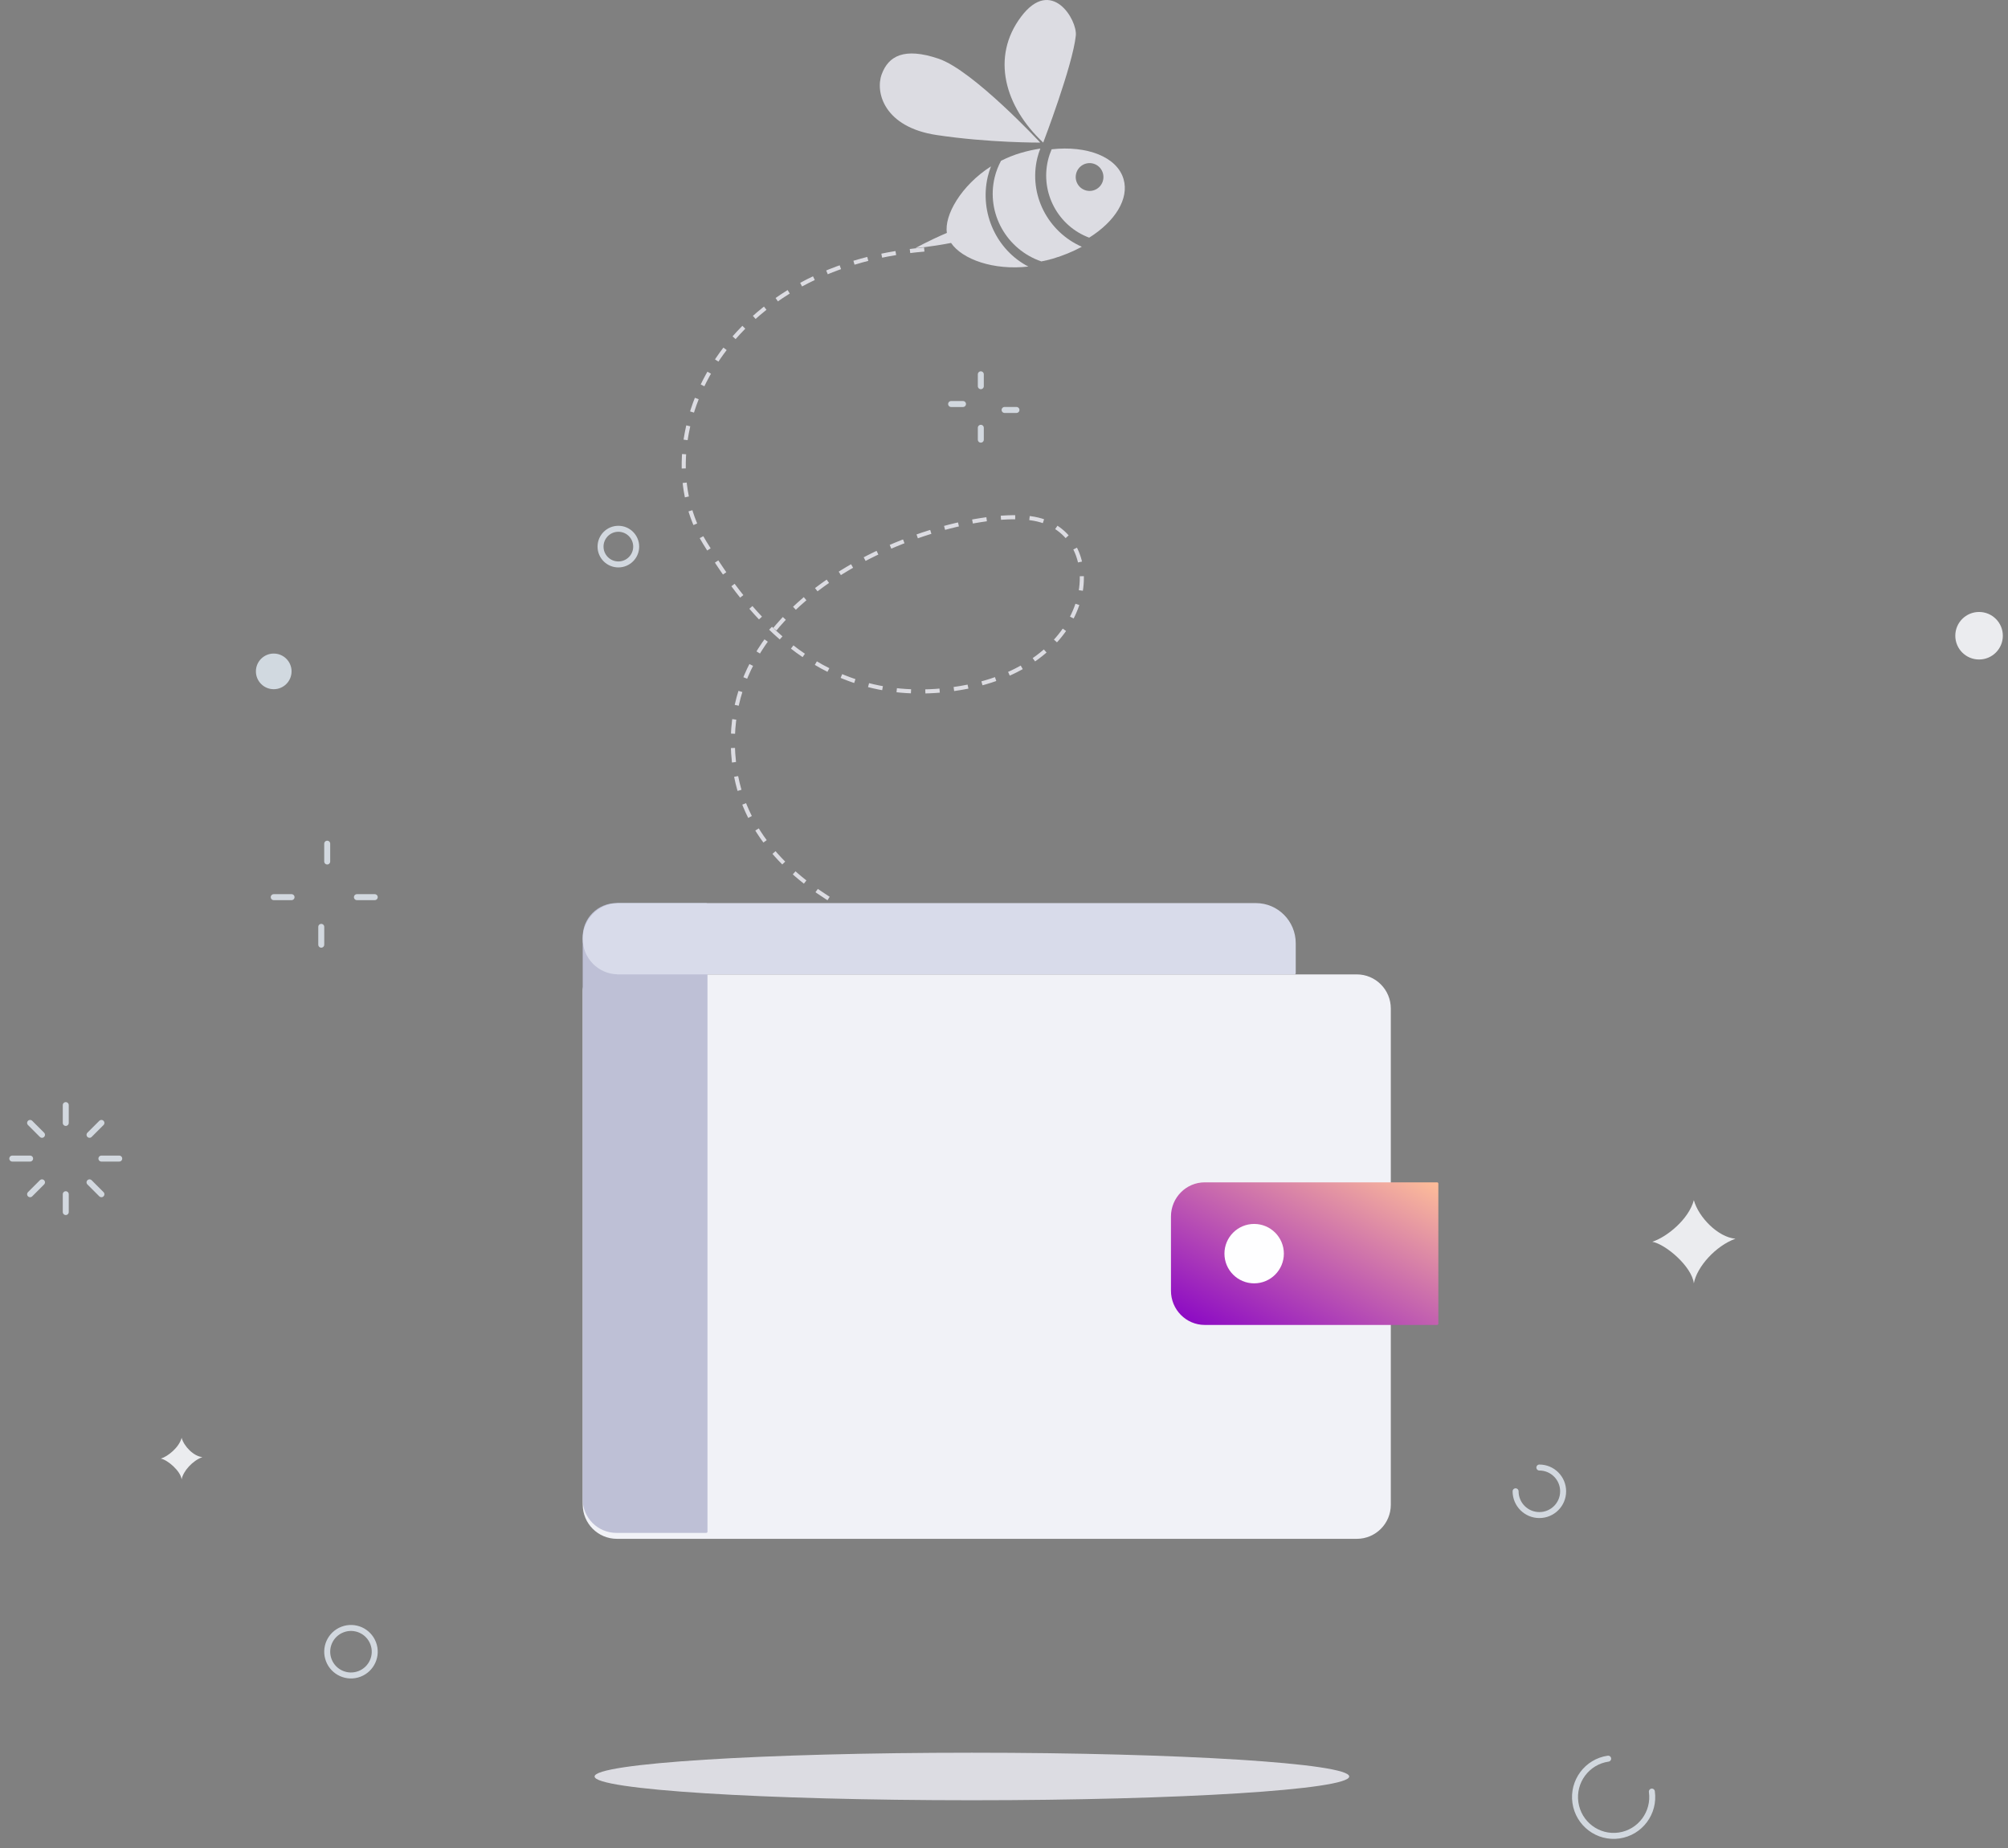 <svg width="981" height="903" viewBox="0 0 981 903" fill="none" xmlns="http://www.w3.org/2000/svg">
<rect x="0" y="0" width="981" height="903" fill="#808080" stroke="none"/>
<g id="Wallet is Empty">
<path id="Fill 1" fill-rule="evenodd" clip-rule="evenodd" d="M659.154 867.969C659.154 874.382 576.627 879.582 474.822 879.582C373.017 879.582 290.484 874.382 290.484 867.969C290.484 861.559 373.017 856.359 474.822 856.359C576.627 856.359 659.154 861.559 659.154 867.969" fill="#DCDCE2"/>
<path id="Stroke 3" d="M451.538 121.922C350.98 130.435 314.022 215.55 344.299 265.165C365.663 300.171 401.865 347.48 469.349 336.132C536.829 324.781 542.515 262.329 506.976 253.835C471.437 245.342 344.827 284.961 359.136 376.488C369.465 442.527 458.993 461.563 458.993 461.563" stroke="#DCDCE2" stroke-width="2" stroke-dasharray="7"/>
<path id="Fill 5" fill-rule="evenodd" clip-rule="evenodd" d="M509.658 69.67C509.658 69.67 524.067 32.029 525.586 17.387C526.385 9.736 513.706 -11.567 498.867 8.138C484.028 27.843 490.798 52.004 509.658 69.67" fill="#DCDCE2"/>
<path id="Fill 7" fill-rule="evenodd" clip-rule="evenodd" d="M458.528 28.677C441.648 22.968 434.006 27.419 430.751 36.303C427.492 45.19 432.04 62.105 457.5 65.961C482.963 69.817 508.205 69.669 508.205 69.669C508.205 69.669 475.408 34.385 458.528 28.677" fill="#DCDCE2"/>
<path id="Fill 9" fill-rule="evenodd" clip-rule="evenodd" d="M506.799 77.128C507.182 75.555 507.689 74.047 508.254 72.573C505.137 73.065 501.966 73.756 498.775 74.692C495.313 75.705 492.082 77.034 489.043 78.556C487.724 81.049 486.655 83.712 485.961 86.572C481.684 104.175 491.782 121.918 508.749 127.728C510.587 127.364 512.433 126.943 514.282 126.402C519.449 124.889 524.215 122.886 528.524 120.564C511.955 113.294 502.418 95.153 506.799 77.128" fill="#DCDCE2"/>
<path id="Fill 11" fill-rule="evenodd" clip-rule="evenodd" d="M482.573 86.308C482.978 84.569 483.528 82.906 484.138 81.282C469.459 90.685 461.239 105.28 462.594 113.791C453.215 117.822 447.24 121.219 447.24 121.219C447.24 121.219 454.318 120.68 464.63 118.698C470.154 126.769 485.465 132.174 502.396 130.236C487.059 122.305 478.402 104.255 482.573 86.308" fill="#DCDCE2"/>
<path id="Fill 13" fill-rule="evenodd" clip-rule="evenodd" d="M530.731 93.098C527.103 92.224 524.854 88.565 525.727 84.901C526.598 81.262 530.265 79.007 533.89 79.881C537.535 80.76 539.762 84.433 538.894 88.075C538.018 91.736 534.379 93.975 530.731 93.098M513.779 72.943C513.057 74.623 512.442 76.394 512.003 78.229C508.155 94.318 517.044 110.502 532.118 116.115C544.697 108.255 551.76 97.126 548.894 87.463C545.708 76.624 531.059 71.026 513.779 72.943Z" fill="#DCDCE2"/>
<path id="Fill 15" fill-rule="evenodd" clip-rule="evenodd" d="M301.383 751.854H662.876C672.041 751.854 679.474 744.403 679.474 735.216V492.754C679.474 483.543 672.024 476.078 662.839 476.078H292.611C288.228 476.078 284.678 479.637 284.678 484.031V735.108C284.678 744.357 292.154 751.854 301.383 751.854" fill="#F1F2F7"/>
<path id="Fill 17" fill-rule="evenodd" clip-rule="evenodd" d="M301.161 748.951H345.027C345.363 748.951 345.639 748.677 345.639 748.338V441.856C345.639 441.517 345.363 441.243 345.027 441.243H301.161C292.055 441.243 284.678 448.598 284.678 457.677V732.518C284.678 741.593 292.055 748.951 301.161 748.951" fill="#BEC0D6"/>
<path id="Fill 19" fill-rule="evenodd" clip-rule="evenodd" d="M588.582 647.35H702.089C702.425 647.35 702.699 647.072 702.699 646.729V578.3C702.699 577.958 702.425 577.68 702.089 577.68H588.582C579.463 577.68 572.068 585.164 572.068 594.393V630.636C572.068 639.868 579.463 647.35 588.582 647.35" fill="url(#paint0_linear_48_5941)"/>
<path id="Fill 21" fill-rule="evenodd" clip-rule="evenodd" d="M613.561 441.243H301.558V441.284C292.204 441.509 284.678 449.182 284.678 458.662C284.678 468.141 292.204 475.814 301.558 476.04V476.078H632.411C632.751 476.078 633.027 475.802 633.027 475.46V460.854C633.027 450.022 624.31 441.243 613.561 441.243" fill="#D8DBEA"/>
<path id="Fill 23" fill-rule="evenodd" clip-rule="evenodd" d="M627.224 612.515C627.224 620.531 620.727 627.029 612.71 627.029C604.693 627.029 598.195 620.531 598.195 612.515C598.195 604.498 604.693 598 612.71 598C620.727 598 627.224 604.498 627.224 612.515" fill="#FEFEFF"/>
<path id="Stroke 25" d="M32.127 539.942V548.651" stroke="#D2D8DF" stroke-width="2.921" stroke-linecap="round"/>
<path id="Stroke 27" d="M14.707 548.65L20.513 554.456" stroke="#D2D8DF" stroke-width="2.921" stroke-linecap="round"/>
<path id="Stroke 29" d="M6 566.068H14.709" stroke="#D2D8DF" stroke-width="2.921" stroke-linecap="round"/>
<path id="Stroke 31" d="M14.707 583.485L20.513 577.68" stroke="#D2D8DF" stroke-width="2.921" stroke-linecap="round"/>
<path id="Stroke 33" d="M32.127 592.194V583.485" stroke="#D2D8DF" stroke-width="2.921" stroke-linecap="round"/>
<path id="Stroke 35" d="M49.546 583.485L43.74 577.68" stroke="#D2D8DF" stroke-width="2.921" stroke-linecap="round"/>
<path id="Stroke 37" d="M58.25 566.068H49.541" stroke="#D2D8DF" stroke-width="2.921" stroke-linecap="round"/>
<path id="Stroke 39" d="M49.546 548.65L43.74 554.456" stroke="#D2D8DF" stroke-width="2.921" stroke-linecap="round"/>
<path id="Stroke 41" d="M479.174 182.883V188.689" stroke="#D2D8DF" stroke-width="2.921" stroke-linecap="round"/>
<path id="Stroke 43" d="M464.66 197.398H470.466" stroke="#D2D8DF" stroke-width="2.921" stroke-linecap="round"/>
<path id="Stroke 45" d="M479.174 214.816V209.01" stroke="#D2D8DF" stroke-width="2.921" stroke-linecap="round"/>
<path id="Stroke 47" d="M496.593 200.301H490.787" stroke="#D2D8DF" stroke-width="2.921" stroke-linecap="round"/>
<path id="Stroke 49" d="M159.855 412.214V420.922" stroke="#D2D8DF" stroke-width="2.921" stroke-linecap="round"/>
<path id="Stroke 51" d="M133.729 438.34H142.437" stroke="#D2D8DF" stroke-width="2.921" stroke-linecap="round"/>
<path id="Stroke 53" d="M156.949 461.563V452.854" stroke="#D2D8DF" stroke-width="2.921" stroke-linecap="round"/>
<path id="Stroke 55" d="M183.078 438.34H174.369" stroke="#D2D8DF" stroke-width="2.921" stroke-linecap="round"/>
<path id="Stroke 57" d="M752.049 717.019C758.461 717.019 763.661 722.218 763.661 728.632C763.661 735.044 758.461 740.243 752.049 740.243C745.637 740.243 740.438 735.044 740.438 728.632" stroke="#D2D8DF" stroke-width="2.921" stroke-linecap="round"/>
<path id="Stroke 59" d="M807.009 875.345C808.49 885.711 801.325 895.32 791.009 896.806C780.699 898.292 771.136 891.092 769.658 880.726C768.18 870.357 775.342 860.748 785.658 859.262" stroke="#D2D8DF" stroke-width="2.921" stroke-linecap="round"/>
<path id="Fill 61" fill-rule="evenodd" clip-rule="evenodd" d="M807.205 606.707C814.243 604.481 825.029 595.766 827.527 586.388C829.79 594.678 839.28 604.481 847.846 605.226C838.206 608.686 828.989 618.96 827.527 627.029C826.53 618.803 813.784 607.906 807.205 606.707" fill="#EBECEF"/>
<path id="Fill 63" fill-rule="evenodd" clip-rule="evenodd" d="M78.574 712.664C82.094 711.552 87.487 707.193 88.736 702.505C89.867 706.649 94.611 711.552 98.895 711.924C94.074 713.653 89.465 718.789 88.736 722.825C88.236 718.713 81.865 713.263 78.574 712.664" fill="#EBECEF"/>
<path id="Fill 65" fill-rule="evenodd" clip-rule="evenodd" d="M142.439 328.029C142.439 332.841 138.539 336.738 133.73 336.738C128.919 336.738 125.021 332.841 125.021 328.029C125.021 323.218 128.919 319.32 133.73 319.32C138.539 319.32 142.439 323.218 142.439 328.029" fill="#D1D9E0"/>
<path id="Fill 69" fill-rule="evenodd" clip-rule="evenodd" d="M978.477 310.61C978.477 317.026 973.28 322.223 966.867 322.223C960.451 322.223 955.254 317.026 955.254 310.61C955.254 304.198 960.451 299 966.867 299C973.28 299 978.477 304.198 978.477 310.61" fill="#EBECEF"/>
<path id="Stroke 73" fill-rule="evenodd" clip-rule="evenodd" d="M310.808 267.068C310.808 271.88 306.908 275.777 302.099 275.777C297.288 275.777 293.391 271.88 293.391 267.068C293.391 262.256 297.288 258.359 302.099 258.359C306.908 258.359 310.808 262.256 310.808 267.068Z" stroke="#D2D8DF" stroke-width="2.921" stroke-linecap="round"/>
<path id="Stroke 75" fill-rule="evenodd" clip-rule="evenodd" d="M175.595 817.86C169.603 820.139 162.898 817.13 160.619 811.138C158.336 805.145 161.348 798.441 167.34 796.161C173.333 793.878 180.037 796.891 182.317 802.883C184.597 808.875 181.587 815.58 175.595 817.86Z" stroke="#D2D8DF" stroke-width="2.921" stroke-linecap="round"/>
</g>
<defs>
<linearGradient id="paint0_linear_48_5941" x1="637.384" y1="542.845" x2="579.527" y2="651.327" gradientUnits="userSpaceOnUse">
<stop stop-color="#FEBE99"/>
<stop offset="1" stop-color="#8702C6"/>
</linearGradient>
</defs>
</svg>
